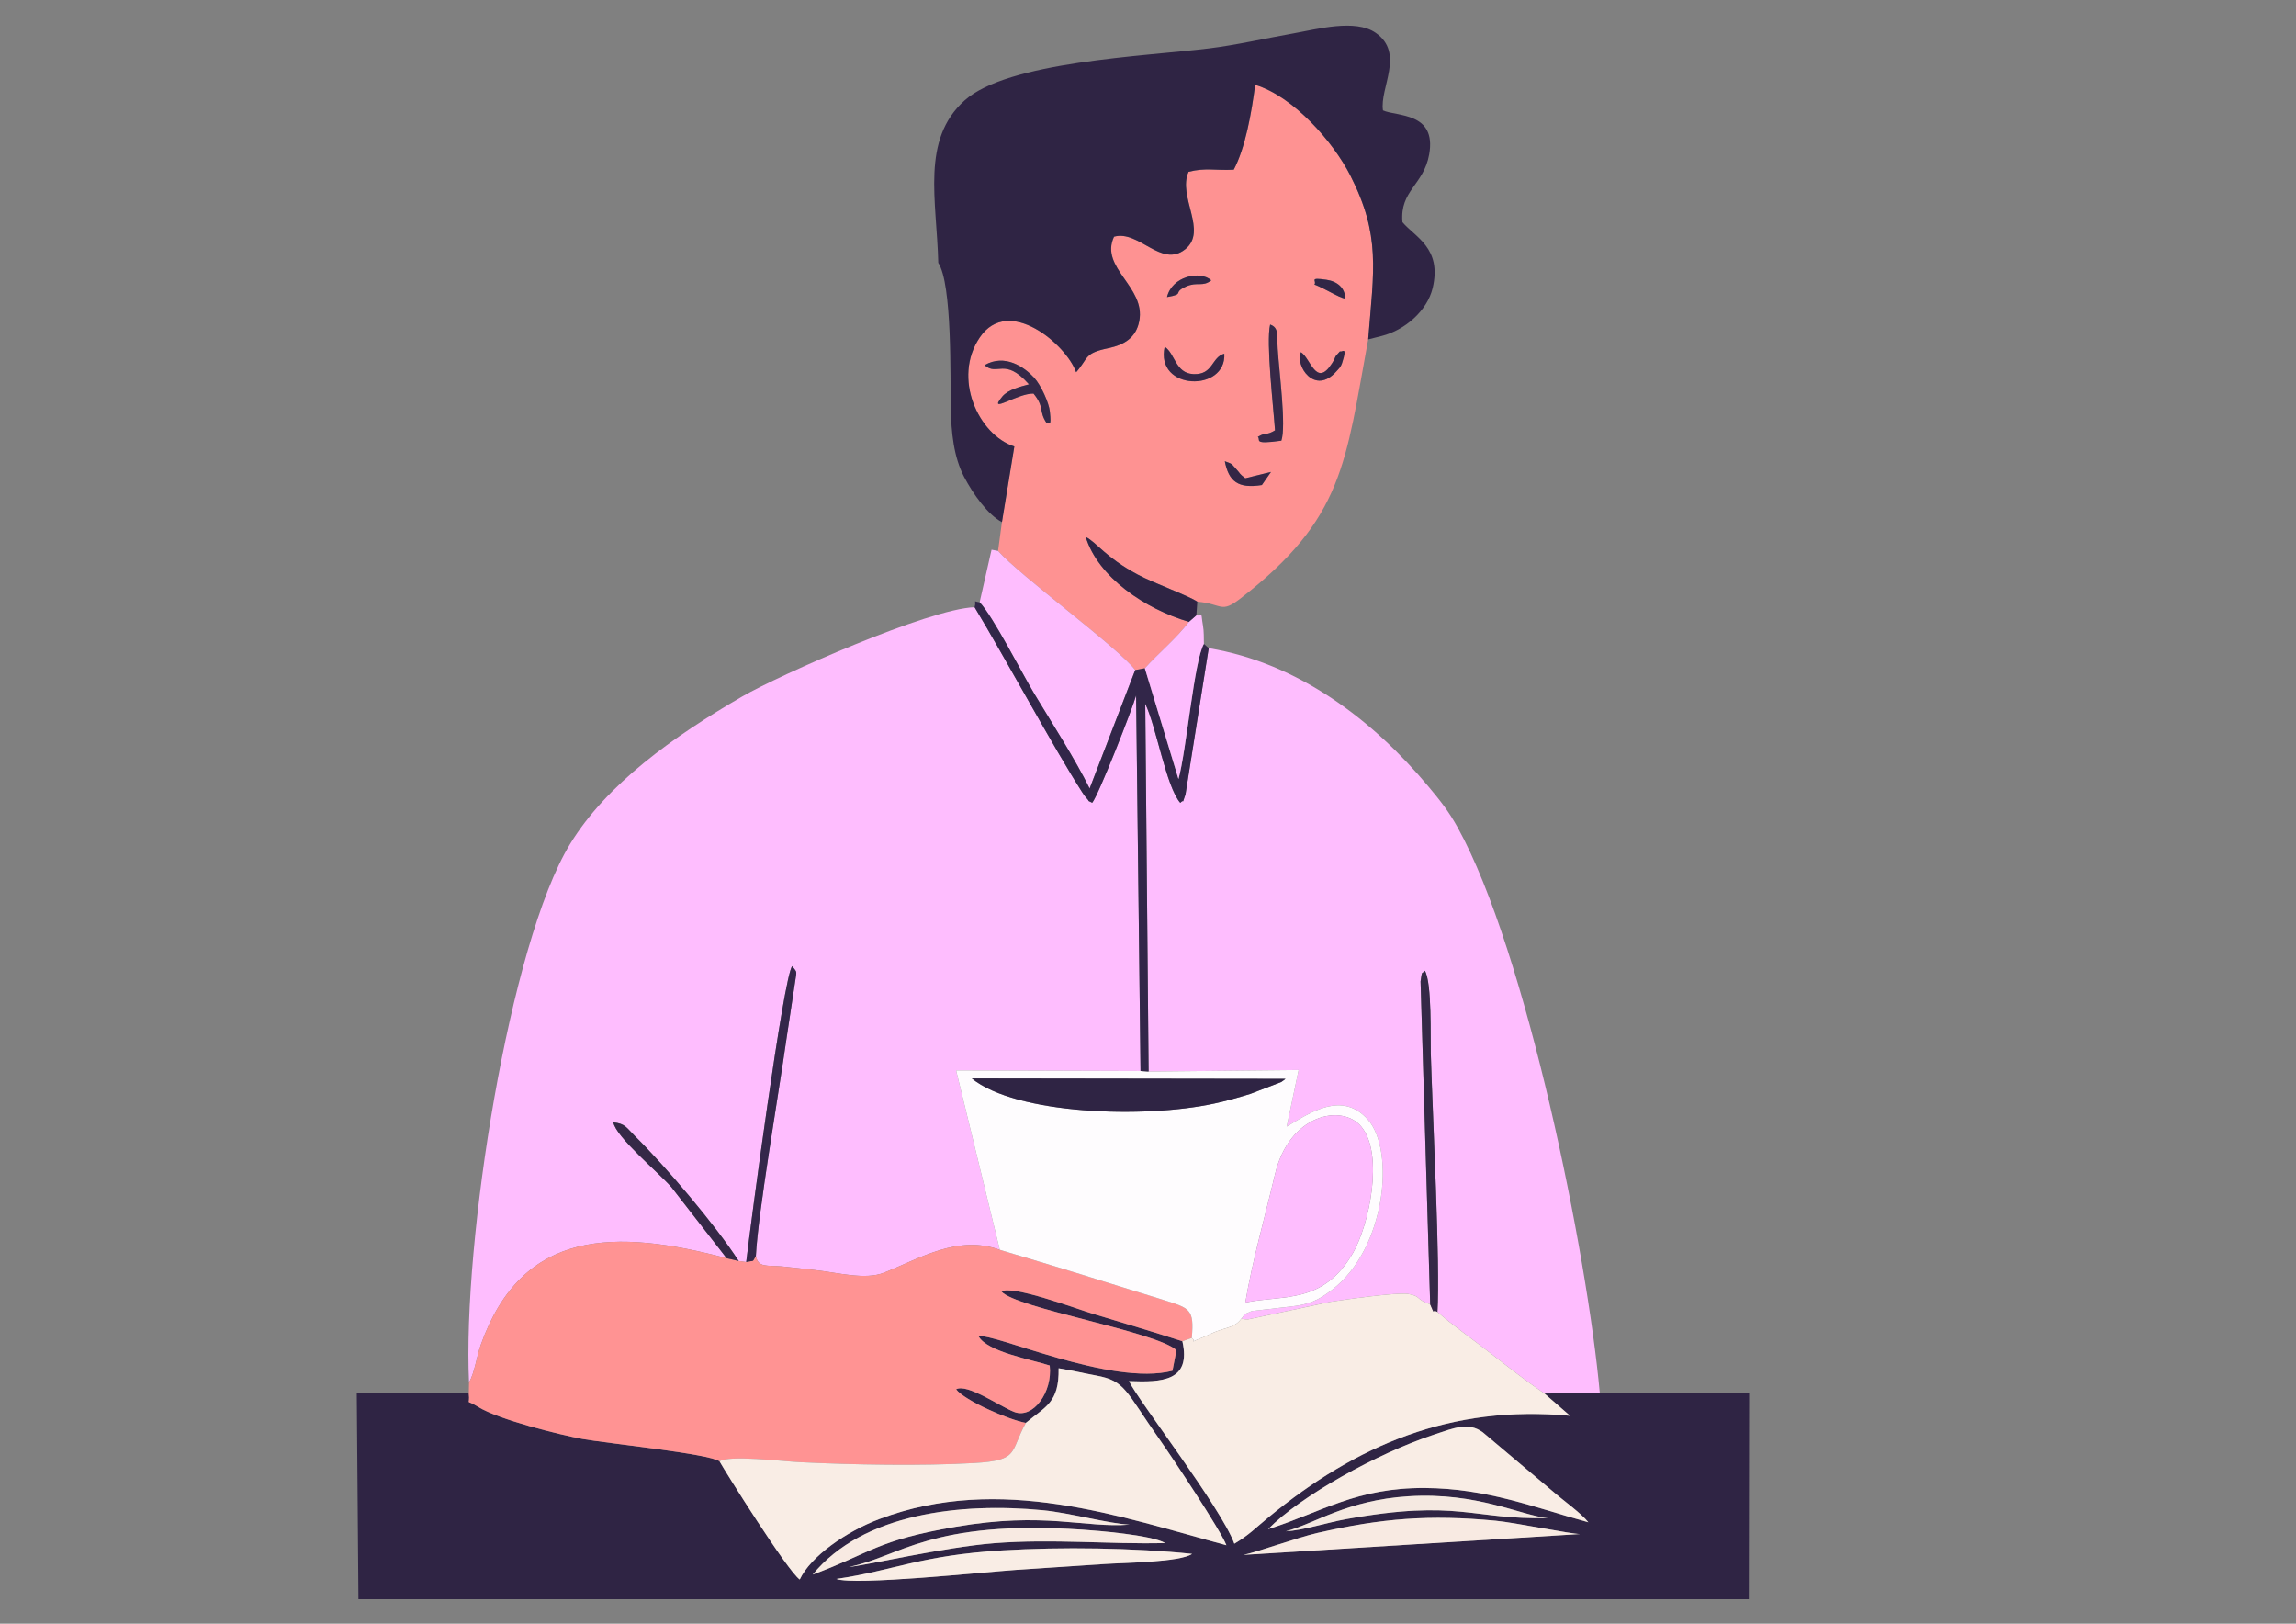 <?xml version="1.0" encoding="UTF-8"?>
<!DOCTYPE svg PUBLIC "-//W3C//DTD SVG 1.0//EN" "http://www.w3.org/TR/2001/REC-SVG-20010904/DTD/svg10.dtd">
<!-- Creator: CorelDRAW 2021 (64 Bit) -->
<svg xmlns="http://www.w3.org/2000/svg" xml:space="preserve" width="297mm" height="210mm" version="1.0" style="shape-rendering:geometricPrecision; text-rendering:geometricPrecision; image-rendering:optimizeQuality; fill-rule:evenodd; clip-rule:evenodd"
viewBox="0 0 29700 21000"
 xmlns:xlink="http://www.w3.org/1999/xlink"
 xmlns:xodm="http://www.corel.com/coreldraw/odm/2003">
 <rect x="0" y="0" width="29700" height="21000" fill="#808080" stroke="none"/>
 <defs>
  <style type="text/css">
   <![CDATA[
    .fil1 {fill:#2F2444}
    .fil13 {fill:#312646}
    .fil6 {fill:#322649}
    .fil12 {fill:#342645}
    .fil10 {fill:#34274A}
    .fil8 {fill:#352847}
    .fil11 {fill:#372847}
    .fil9 {fill:#F5E9E1}
    .fil7 {fill:#F8EAE2}
    .fil5 {fill:#F9EDE5}
    .fil2 {fill:#FE9292}
    .fil0 {fill:#FEBDFE}
    .fil4 {fill:#FEFCFE}
    .fil3 {fill:#FF9393}
   ]]>
  </style>
 </defs>
 <g id="Camada_x0020_1">
  <g id="_2555624240960">
   <path class="fil0" d="M6067.26 17879.53c71.99,-121.38 96.91,-330.38 150.44,-481.7 535.83,-1514.97 1752.08,-1503.92 3182.06,-1124.57l-715.15 -919.8c-157.86,-182.18 -717.99,-647.32 -750.69,-837.69 155.23,16.38 169.88,69.65 276.4,174.62 387.82,382.18 1045.66,1153.56 1344.41,1618.47l97.85 14.01c52.34,-455.23 482.08,-3689.71 594.68,-3827.49 74.2,93.64 55.8,56.84 34.63,223.48l-106.62 704.32c-103.96,732.56 -369.71,2262.75 -397.58,2819.52 26.45,157.86 151.48,118.57 336.95,136.51 148.01,14.31 295.02,32.46 446.56,49.42 277.98,31.15 631.65,127.98 875.59,31.07 462.99,-183.91 954.01,-492.46 1495.69,-295.48l-564.81 -2320.35 2385.83 7.95 -57.23 -4857.88c-43.77,162.99 -486.14,1290.46 -567.95,1388.28 -108.74,-57.42 -2.85,15.46 -73,-59.27 -21.15,-22.56 -37.13,-46.58 -54.68,-73.84 -366.48,-569.1 -1000,-1743.01 -1393.86,-2395.76 -590.21,18.91 -2534.18,880.82 -3008.08,1156.09 -890.97,517.52 -1751.39,1130.26 -2225.4,1908.09 -783.82,1286.17 -1392.43,5149.47 -1306.04,6962z"/>
   <path class="fil0" d="M14857.77 13858.82l1940.87 -19.85 -154.55 731.65c312.7,-187.2 722.07,-465.23 1053.47,-86.24 346.48,396.23 233.15,1660.36 -468.74,2198.63 -178.06,136.56 -297.62,191.26 -549.71,217.11l-485.08 55.94c-134.39,55.93 -77.87,35.3 -137.69,100.45l58.46 7.15c6.27,-0.21 22.26,1.05 30.12,0.46l1067.03 -227.43c156.28,-24.95 865.61,-126.37 1006.28,-101.39 169.45,30.1 91.7,70.08 282.11,134.57l-124.41 -4176.35c23.2,-165.37 15.77,-83.17 55.29,-138.9 93.42,154.41 71.35,878.04 76.77,1067.06 23.77,829.43 124.4,2743.66 85.95,3346.05 198.15,172.45 440.79,342.59 684.78,532.59 238.01,185.34 449.13,350.67 699.75,522.96l715.77 -8.58c-162.62,-1800.01 -951.44,-5705 -1835.7,-7307.6 -120.09,-217.65 -229.68,-354.16 -386.05,-540.96 -704.26,-841.25 -1668.23,-1589.8 -2837.03,-1783.3l-300.47 1891.44c-61.41,166.75 2.76,39.74 -67.67,108.75 -184.32,-213.03 -306.8,-977.09 -452.77,-1281.5l43.22 4757.29z"/>
   <path class="fil1" d="M10818.19 20421.46c745.5,-108.6 1081.43,-304.19 2144.94,-369.44 764.89,-46.93 1710.94,-33.16 2457.34,44.96 -154.84,108.58 -891.2,114.51 -1122.93,130.38 -384.07,26.34 -769.16,50.27 -1151.08,76.43 -415.49,28.47 -2087.26,205.62 -2328.27,117.67zm163.19 -156.11c642.46,-122.75 1049.76,-614.36 3020.89,-481.52 184.62,12.43 889.78,67.55 1070.56,173.27 -744.9,17.87 -1446.45,-57.85 -2211.73,1.77 -660.63,51.48 -1722.69,301.4 -1879.72,306.48zm5102.93 -155.46c189.5,-38.88 693.43,-223.27 959.2,-284.07 827.34,-189.26 1447.62,-238.51 2301.92,-157.76 256.52,24.25 980.35,174.31 1094.11,172.27l-4355.23 269.56zm-5571.71 254.81c647.64,-792.85 1916.93,-934.33 2976.63,-832.19 353.65,34.1 853.94,174.66 1122.7,186.37 -586.72,45.93 -1096.17,-170.88 -2251.58,28.04 -1027.3,176.88 -1088.27,335.8 -1847.75,617.78zm6119.93 -559.19c383.13,-102.63 789.01,-402.71 1585.82,-453.42 890.32,-56.65 1464.73,251.96 1804.2,281.49 -972.26,26.29 -1153.62,-249.87 -2614.67,15.02 -240.9,43.68 -564.36,146.28 -775.35,156.91zm-228.61 -28.07c414.73,-424.84 1402.41,-977.67 2148.52,-1223.97 256.36,-84.64 441.51,-166.16 628.51,-28.73l916.13 772.64c121.55,106.51 356.07,273.07 449.22,391.07 -693.71,-189.98 -1306.13,-439.02 -2114,-443.65 -889.03,-5.1 -1334.16,311.75 -2028.38,532.64zm-3134.4 -1374.73c251.02,-211.53 432.8,-256.04 424.34,-706.37 173.46,27.71 317.07,62.81 483.64,93.47 383.2,70.51 376.76,195.32 821.55,826.49 159.11,225.78 791.46,1174.96 864.99,1369.02 -1365.02,-366.44 -2924.02,-929.09 -4487.63,-339.39 -433.19,163.38 -892.17,484.68 -1031.36,782.81 -160.73,-113.97 -966.11,-1399.6 -1037.64,-1528.63 -121.24,-97.28 -1487.14,-236.59 -1772.32,-289.31 -291.51,-53.87 -1088.43,-250.64 -1352.3,-416.58 -176.95,-111.29 -98.12,5.26 -118.73,-173.72l-1449.13 -9.95 21.69 2672.08 17886.57 0 98.41 0 4.19 -2672.39 -1931.55 4.46 -715.77 8.58 331.48 287.73c-1539.09,-144.27 -2761.43,376.12 -3897.31,1309.3 -182.8,150.19 -249.05,227.26 -445.9,345.3 -162.98,-456.08 -1260.08,-1874.47 -1362.43,-2103.51 429.16,17.08 806.85,1.49 690.52,-515.32 -385.42,-124.9 -771.49,-237.58 -1160.21,-356.01 -224.37,-68.34 -1038.33,-373.01 -1181.29,-287.81 189.07,218.65 1986.67,513.48 2264.84,759.34l-51.89 266.32c-796.15,204.28 -2316.24,-496.86 -2507.24,-444.68 112.2,200.21 676.35,297.78 919.56,377.03 38.61,344.66 -215.68,692.86 -456.83,601.04 -187.76,-71.5 -611.53,-373.35 -754.43,-293.49 110.3,144.41 668.77,391.07 902.18,434.19z"/>
   <path class="fil2" d="M15843.71 5965.2c113.35,43.25 74.23,24.36 148.2,102.68 59.08,62.57 29.44,51.38 116.5,117.73l332.42 -81.67 -117.83 169.33c-306.24,49.26 -428.51,-45.61 -479.29,-308.07zm586.23 -1767.65c116.86,41.59 86.68,138.44 97.74,312.75 19.77,311.2 111.64,1002.63 47.38,1189.11 -383.42,54.27 -260.08,-13.75 -304.33,-49 116.65,-69.76 97.85,-10.01 222.25,-84.38 -19.88,-291.23 -118.04,-1142.46 -63.04,-1368.48zm-3693.92 524.79c263.75,-150.88 513.87,24.9 640.4,161.78 91.48,98.96 192.65,329.16 203.76,435.69 24.64,236.46 -12.33,116.74 -42.46,150.54 -104.78,-156.74 -21.76,-201.32 -168.74,-380.41 -214.42,-3.57 -602.43,278.46 -403.36,38.44 75.05,-90.51 238.52,-129.28 344.92,-157.68 -318.63,-358.57 -408.88,-99.32 -574.52,-248.36zm4493.56 -22.15c68.01,-106.15 9.55,-57.21 104.82,-157.41 16.14,26.28 105.82,-89.43 24.92,156.03 -16.2,49.15 -42.57,70.3 -72.01,103.68 -281.41,319.19 -538.28,-76.93 -459.14,-247.75 125.49,77.62 196.98,464.58 401.41,145.45zm-1791.89 138.06c258.24,11.86 232.42,-220.65 399.21,-263.66 30.23,498.93 -896.05,481.04 -771.12,-89.91 134.79,85.38 136.37,342.75 371.91,353.57zm1564.47 -1158.64c39.07,-44.28 -83.92,-96.33 155.49,-61.25 146.18,21.43 241.72,109.21 244.23,243.37 -79.05,-9.07 -260.57,-129.89 -399.72,-182.12zm-1906.25 162.48c64.41,-269.14 428.17,-347.69 572.33,-216.58 -113.35,89.81 -177.77,14.76 -323.35,79.07 -190.11,83.98 -5.29,95.28 -248.98,137.51zm-2135.36 2910.6l-50.28 372.64c284.93,321.96 1557.74,1252.76 1774.36,1540.69l124.34 -23.14c177.85,-198.58 404.8,-381.64 570.15,-600.05 -567.88,-167.04 -1175.41,-578.08 -1335.31,-1099.3 155.2,82.92 250.72,260.08 668.96,485.49 215.1,115.93 638.61,264.64 775.14,352.62 329.31,28.51 300.34,158.34 560.06,-42.71 1332.2,-1031.24 1355.35,-1745.29 1650.23,-3349.06 72.23,-899.84 163.88,-1343.79 -230.4,-2119.42 -220.49,-433.78 -736.11,-1024.82 -1231.68,-1173.54 -48.48,374.81 -128.92,818.37 -276.81,1097.72 -240.6,12.66 -359,-28.7 -584.66,26.99 -146.01,322.74 253.59,766.72 -45,1003.48 -309.33,245.29 -596.81,-253.85 -919.33,-163.79 -189.19,404.68 412.59,646.33 326.71,1090.93 -41.86,216.75 -194.11,308.05 -403.47,351.6 -316.02,65.73 -250.72,126.24 -413.1,310.26 -126.36,-356.91 -873.54,-1000.38 -1246.88,-449.5 -355.42,524.47 -19.16,1258.1 447.2,1410.41l-160.23 977.68z"/>
   <path class="fil3" d="M6067.26 17879.53l-3.2 140.97c20.61,178.98 -58.22,62.43 118.73,173.72 263.87,165.94 1060.79,362.71 1352.3,416.58 285.18,52.72 1651.08,192.03 1772.32,289.31 127.81,-84.16 801.78,-1.04 1030.53,10.51 681.5,34.41 1591.92,51.12 2268.29,11.19 583.77,-34.45 455.47,-142.17 663.29,-519.1 -233.41,-43.12 -791.88,-289.78 -902.18,-434.19 142.9,-79.86 566.67,221.99 754.43,293.49 241.15,91.82 495.44,-256.38 456.83,-601.04 -243.21,-79.25 -807.36,-176.82 -919.56,-377.03 191,-52.18 1711.09,648.96 2507.24,444.68l51.89 -266.32c-278.17,-245.86 -2075.77,-540.69 -2264.84,-759.34 142.96,-85.2 956.92,219.47 1181.29,287.81 388.72,118.43 774.79,231.11 1160.21,356.01l121.4 -42.83c33.4,-377.47 -24.13,-383.59 -380.15,-495.46 -248.87,-78.18 -457.51,-140.57 -709.7,-219.93 -466.65,-146.86 -932.23,-286.22 -1393.9,-424.34 -541.68,-196.98 -1032.7,111.57 -1495.69,295.48 -243.94,96.91 -597.61,0.08 -875.59,-31.07 -151.54,-16.96 -298.55,-35.11 -446.56,-49.42 -185.47,-17.94 -310.5,21.35 -336.95,-136.51 -51.17,91.03 -13.78,53.42 -125.11,80.17l-97.85 -14.01 -154.97 -35.6c-1429.98,-379.35 -2646.23,-390.4 -3182.06,1124.57 -53.53,151.32 -78.45,360.32 -150.44,481.7z"/>
   <path class="fil1" d="M12136.94 3399.31c181.28,272.06 153.92,1485.6 161.4,1871.52 6.33,326.48 38.36,639.05 172.81,896.8 117.36,224.98 309.02,491.36 489.4,585.06l160.23 -977.68c-466.36,-152.31 -802.62,-885.94 -447.2,-1410.41 373.34,-550.88 1120.52,92.59 1246.88,449.5 162.38,-184.02 97.08,-244.53 413.1,-310.26 209.36,-43.55 361.61,-134.85 403.47,-351.6 85.88,-444.6 -515.9,-686.25 -326.71,-1090.93 322.52,-90.06 610,409.08 919.33,163.79 298.59,-236.76 -101.01,-680.74 45,-1003.48 225.66,-55.69 344.06,-14.33 584.66,-26.99 147.89,-279.35 228.33,-722.91 276.81,-1097.72 495.57,148.72 1011.19,739.76 1231.68,1173.54 394.28,775.63 302.63,1219.58 230.4,2119.42l174.81 -44.4c300.12,-75.34 589.93,-326.57 659.42,-620.92 122.5,-518.78 -230.41,-658.59 -391.13,-851.34 -36.54,-410.44 274.57,-477.11 345.83,-875.73 98.42,-550.52 -420.74,-488.35 -597.78,-569.88 -44.36,-290.68 286.75,-740.34 -95.39,-1004.06 -264.86,-182.79 -756.67,-45.93 -1074.02,10.15 -353.91,62.54 -730.49,149.3 -1078.15,191.93 -848.2,104 -2603.09,169.84 -3164.33,673.6 -566.71,508.68 -360.03,1292.52 -340.52,2100.09z"/>
   <path class="fil4" d="M16109.03 16846.18c90.12,-535.5 257.96,-1124.6 384.12,-1659.37 184.03,-780.12 870.23,-915.51 1116.66,-614.75 297.45,363.02 97.6,1272.57 -105.48,1627.77 -386,675.07 -913.69,544.37 -1395.3,646.35zm519.93 -2892.63c-8.69,7.33 -20.85,16.19 -27.29,20.51 -6.4,4.27 -19.5,14.7 -27.47,19.74l-402.21 154.55c-153.64,46.86 -302.26,89.44 -465.82,124.7 -907.05,195.58 -2559.66,141.49 -3135.75,-325.26l4058.54 5.76zm-3696.48 2210.67c461.67,138.12 927.25,277.48 1393.9,424.34 252.19,79.36 460.83,141.75 709.7,219.93 356.02,111.87 413.55,117.99 380.15,495.46 77.41,54.5 -76.76,76.39 141.33,-6.6 47.14,-17.94 121.06,-56.76 180.25,-79.03 135.49,-50.98 239.8,-53.16 318.53,-161.81 59.82,-65.15 3.3,-44.52 137.69,-100.45l485.08 -55.94c252.09,-25.85 371.65,-80.55 549.71,-217.11 701.89,-538.27 815.22,-1802.4 468.74,-2198.63 -331.4,-378.99 -740.77,-100.96 -1053.47,86.24l154.55 -731.65 -1940.87 19.85 -104.27 -7 -2385.83 -7.95 564.81 2320.35z"/>
   <path class="fil5" d="M16056.34 17056.51c-78.73,108.65 -183.04,110.83 -318.53,161.81 -59.19,22.27 -133.11,61.09 -180.25,79.03 -218.09,82.99 -63.92,61.1 -141.33,6.6l-121.4 42.83c116.33,516.81 -261.36,532.4 -690.52,515.32 102.35,229.04 1199.45,1647.43 1362.43,2103.51 196.85,-118.04 263.1,-195.11 445.9,-345.3 1135.88,-933.18 2358.22,-1453.57 3897.31,-1309.3l-331.48 -287.73c-250.62,-172.29 -461.74,-337.62 -699.75,-522.96 -243.99,-190 -486.63,-360.14 -684.78,-532.59 -80.77,-51.9 -21.59,66.9 -93.6,-97.86 -190.41,-64.49 -112.66,-104.47 -282.11,-134.57 -140.67,-24.98 -850,76.44 -1006.28,101.39l-1067.03 227.43c-7.86,0.59 -23.85,-0.67 -30.12,-0.46l-58.46 -7.15z"/>
   <path class="fil5" d="M13269.52 18402.71c-207.82,376.93 -79.52,484.65 -663.29,519.1 -676.37,39.93 -1586.79,23.22 -2268.29,-11.19 -228.75,-11.55 -902.72,-94.67 -1030.53,-10.51 71.53,129.03 876.91,1414.66 1037.64,1528.63 139.19,-298.13 598.17,-619.43 1031.36,-782.81 1563.61,-589.7 3122.61,-27.05 4487.63,339.39 -73.53,-194.06 -705.88,-1143.24 -864.99,-1369.02 -444.79,-631.17 -438.35,-755.98 -821.55,-826.49 -166.57,-30.66 -310.18,-65.76 -483.64,-93.47 8.46,450.33 -173.32,494.84 -424.34,706.37z"/>
   <path class="fil0" d="M16109.03 16846.18c481.61,-101.98 1009.3,28.72 1395.3,-646.35 203.08,-355.2 402.93,-1264.75 105.48,-1627.77 -246.43,-300.76 -932.63,-165.37 -1116.66,614.75 -126.16,534.77 -294,1123.87 -384.12,1659.37z"/>
   <path class="fil0" d="M12672.11 7789.26c175.4,185.8 544.34,913.87 707.23,1184.07 230.09,381.68 529.99,848.39 715.5,1224.62l589.79 -1531.93c-216.62,-287.93 -1489.43,-1218.73 -1774.36,-1540.69l-83.92 -15.78 -154.24 679.71z"/>
   <path class="fil5" d="M16403.92 19777.44c694.22,-220.89 1139.35,-537.74 2028.38,-532.64 807.87,4.63 1420.29,253.67 2114,443.65 -93.15,-118 -327.67,-284.56 -449.22,-391.07l-916.13 -772.64c-187,-137.43 -372.15,-55.91 -628.51,28.73 -746.11,246.3 -1733.79,799.13 -2148.52,1223.97z"/>
   <path class="fil6" d="M12606.78 7853.35c393.86,652.75 1027.38,1826.66 1393.86,2395.76 17.55,27.26 33.53,51.28 54.68,73.84 70.15,74.73 -35.74,1.85 73,59.27 81.81,-97.82 524.18,-1225.29 567.95,-1388.28l57.23 4857.88 104.27 7 -43.22 -4757.29c145.97,304.41 268.45,1068.47 452.77,1281.5 70.43,-69.01 6.26,58 67.67,-108.75l300.47 -1891.44 -62.15 -55.52c-126.58,212.6 -225.05,1376.16 -329.03,1748.39l-435.31 -1432.83 -124.34 23.14 -589.79 1531.93c-185.51,-376.23 -485.41,-842.94 -715.5,-1224.62 -162.89,-270.2 -531.83,-998.27 -707.23,-1184.07 -100.27,-11.76 -35.88,-39.64 -65.33,64.09z"/>
   <path class="fil1" d="M16628.96 13953.55l-4058.54 -5.76c576.09,466.75 2228.7,520.84 3135.75,325.26 163.56,-35.26 312.18,-77.84 465.82,-124.7l402.21 -154.55c7.97,-5.04 21.07,-15.47 27.47,-19.74 6.44,-4.32 18.6,-13.18 27.29,-20.51z"/>
   <path class="fil7" d="M20439.54 19840.33c-113.76,2.04 -837.59,-148.02 -1094.11,-172.27 -854.3,-80.75 -1474.58,-31.5 -2301.92,157.76 -265.77,60.8 -769.7,245.19 -959.2,284.07l4355.23 -269.56z"/>
   <path class="fil5" d="M10818.19 20421.46c241.01,87.95 1912.78,-89.2 2328.27,-117.67 381.92,-26.16 767.01,-50.09 1151.08,-76.43 231.73,-15.87 968.09,-21.8 1122.93,-130.38 -746.4,-78.12 -1692.45,-91.89 -2457.34,-44.96 -1063.51,65.25 -1399.44,260.84 -2144.94,369.44z"/>
   <path class="fil0" d="M15379.12 8042.83c-165.35,218.41 -392.3,401.47 -570.15,600.05l435.31 1432.83c103.98,-372.23 202.45,-1535.79 329.03,-1748.39 -2.16,-77.05 1.37,-158.43 -12.01,-235.26 -33.32,-191.4 7.34,-116.61 -85.62,-133.77l-96.56 84.54z"/>
   <path class="fil7" d="M10512.6 20364.7c759.48,-281.98 820.45,-440.9 1847.75,-617.78 1155.41,-198.92 1664.86,17.89 2251.58,-28.04 -268.76,-11.71 -769.05,-152.27 -1122.7,-186.37 -1059.7,-102.14 -2328.99,39.34 -2976.63,832.19z"/>
   <path class="fil7" d="M10981.38 20265.35c157.03,-5.08 1219.09,-255 1879.72,-306.48 765.28,-59.62 1466.83,16.1 2211.73,-1.77 -180.78,-105.72 -885.94,-160.84 -1070.56,-173.27 -1971.13,-132.84 -2378.43,358.77 -3020.89,481.52z"/>
   <path class="fil8" d="M18500.34 16869.87c72.01,164.76 12.83,45.96 93.6,97.86 38.45,-602.39 -62.18,-2516.62 -85.95,-3346.05 -5.42,-189.02 16.65,-912.65 -76.77,-1067.06 -39.52,55.73 -32.09,-26.47 -55.29,138.9l124.41 4176.35z"/>
   <path class="fil9" d="M16632.53 19805.51c210.99,-10.63 534.45,-113.23 775.35,-156.91 1461.05,-264.89 1642.41,11.27 2614.67,-15.02 -339.47,-29.53 -913.88,-338.14 -1804.2,-281.49 -796.81,50.71 -1202.69,350.79 -1585.82,453.42z"/>
   <path class="fil10" d="M9652.58 16322.87c111.33,-26.75 73.94,10.86 125.11,-80.17 27.87,-556.77 293.62,-2086.96 397.58,-2819.52l106.62 -704.32c21.17,-166.64 39.57,-129.84 -34.63,-223.48 -112.6,137.78 -542.34,3372.26 -594.68,3827.49z"/>
   <path class="fil1" d="M15379.12 8042.83l96.56 -84.54 12.23 -176.65c-136.53,-87.98 -560.04,-236.69 -775.14,-352.62 -418.24,-225.41 -513.76,-402.57 -668.96,-485.49 159.9,521.22 767.43,932.26 1335.31,1099.3z"/>
   <path class="fil8" d="M9399.76 16273.26l154.97 35.6c-298.75,-464.91 -956.59,-1236.29 -1344.41,-1618.47 -106.52,-104.97 -121.17,-158.24 -276.4,-174.62 32.7,190.37 592.83,655.51 750.69,837.69l715.15 919.8z"/>
   <path class="fil11" d="M16492.98 5566.03c-124.4,74.37 -105.6,14.62 -222.25,84.38 44.25,35.25 -79.09,103.27 304.33,49 64.26,-186.48 -27.61,-877.91 -47.38,-1189.11 -11.06,-174.31 19.12,-271.16 -97.74,-312.75 -55,226.02 43.16,1077.25 63.04,1368.48z"/>
   <path class="fil8" d="M12736.02 4722.34c165.64,149.04 255.89,-110.21 574.52,248.36 -106.4,28.4 -269.87,67.17 -344.92,157.68 -199.07,240.02 188.94,-42.01 403.36,-38.44 146.98,179.09 63.96,223.67 168.74,380.41 30.13,-33.8 67.1,85.92 42.46,-150.54 -11.11,-106.53 -112.28,-336.73 -203.76,-435.69 -126.53,-136.88 -376.65,-312.66 -640.4,-161.78z"/>
   <path class="fil12" d="M15836.9 4574.59c-166.79,43.01 -140.97,275.52 -399.21,263.66 -235.54,-10.82 -237.12,-268.19 -371.91,-353.57 -124.93,570.95 801.35,588.84 771.12,89.91z"/>
   <path class="fil12" d="M17334.4 4542.78c-95.27,100.2 -36.81,51.26 -104.82,157.41 -204.43,319.13 -275.92,-67.83 -401.41,-145.45 -79.14,170.82 177.73,566.94 459.14,247.75 29.44,-33.38 55.81,-54.53 72.01,-103.68 80.9,-245.46 -8.78,-129.75 -24.92,-156.03z"/>
   <path class="fil12" d="M15991.91 6067.88c-73.97,-78.32 -34.85,-59.43 -148.2,-102.68 50.78,262.46 173.05,357.33 479.29,308.07l117.83 -169.33 -332.42 81.67c-87.06,-66.35 -57.42,-55.16 -116.5,-117.73z"/>
   <path class="fil12" d="M15095.91 3842.09c243.69,-42.23 58.87,-53.53 248.98,-137.51 145.58,-64.31 210,10.74 323.35,-79.07 -144.16,-131.11 -507.92,-52.56 -572.33,216.58z"/>
   <path class="fil13" d="M17002.16 3679.61c139.15,52.23 320.67,173.05 399.72,182.12 -2.51,-134.16 -98.05,-221.94 -244.23,-243.37 -239.41,-35.08 -116.42,16.97 -155.49,61.25z"/>
  </g>
 </g>
</svg>
